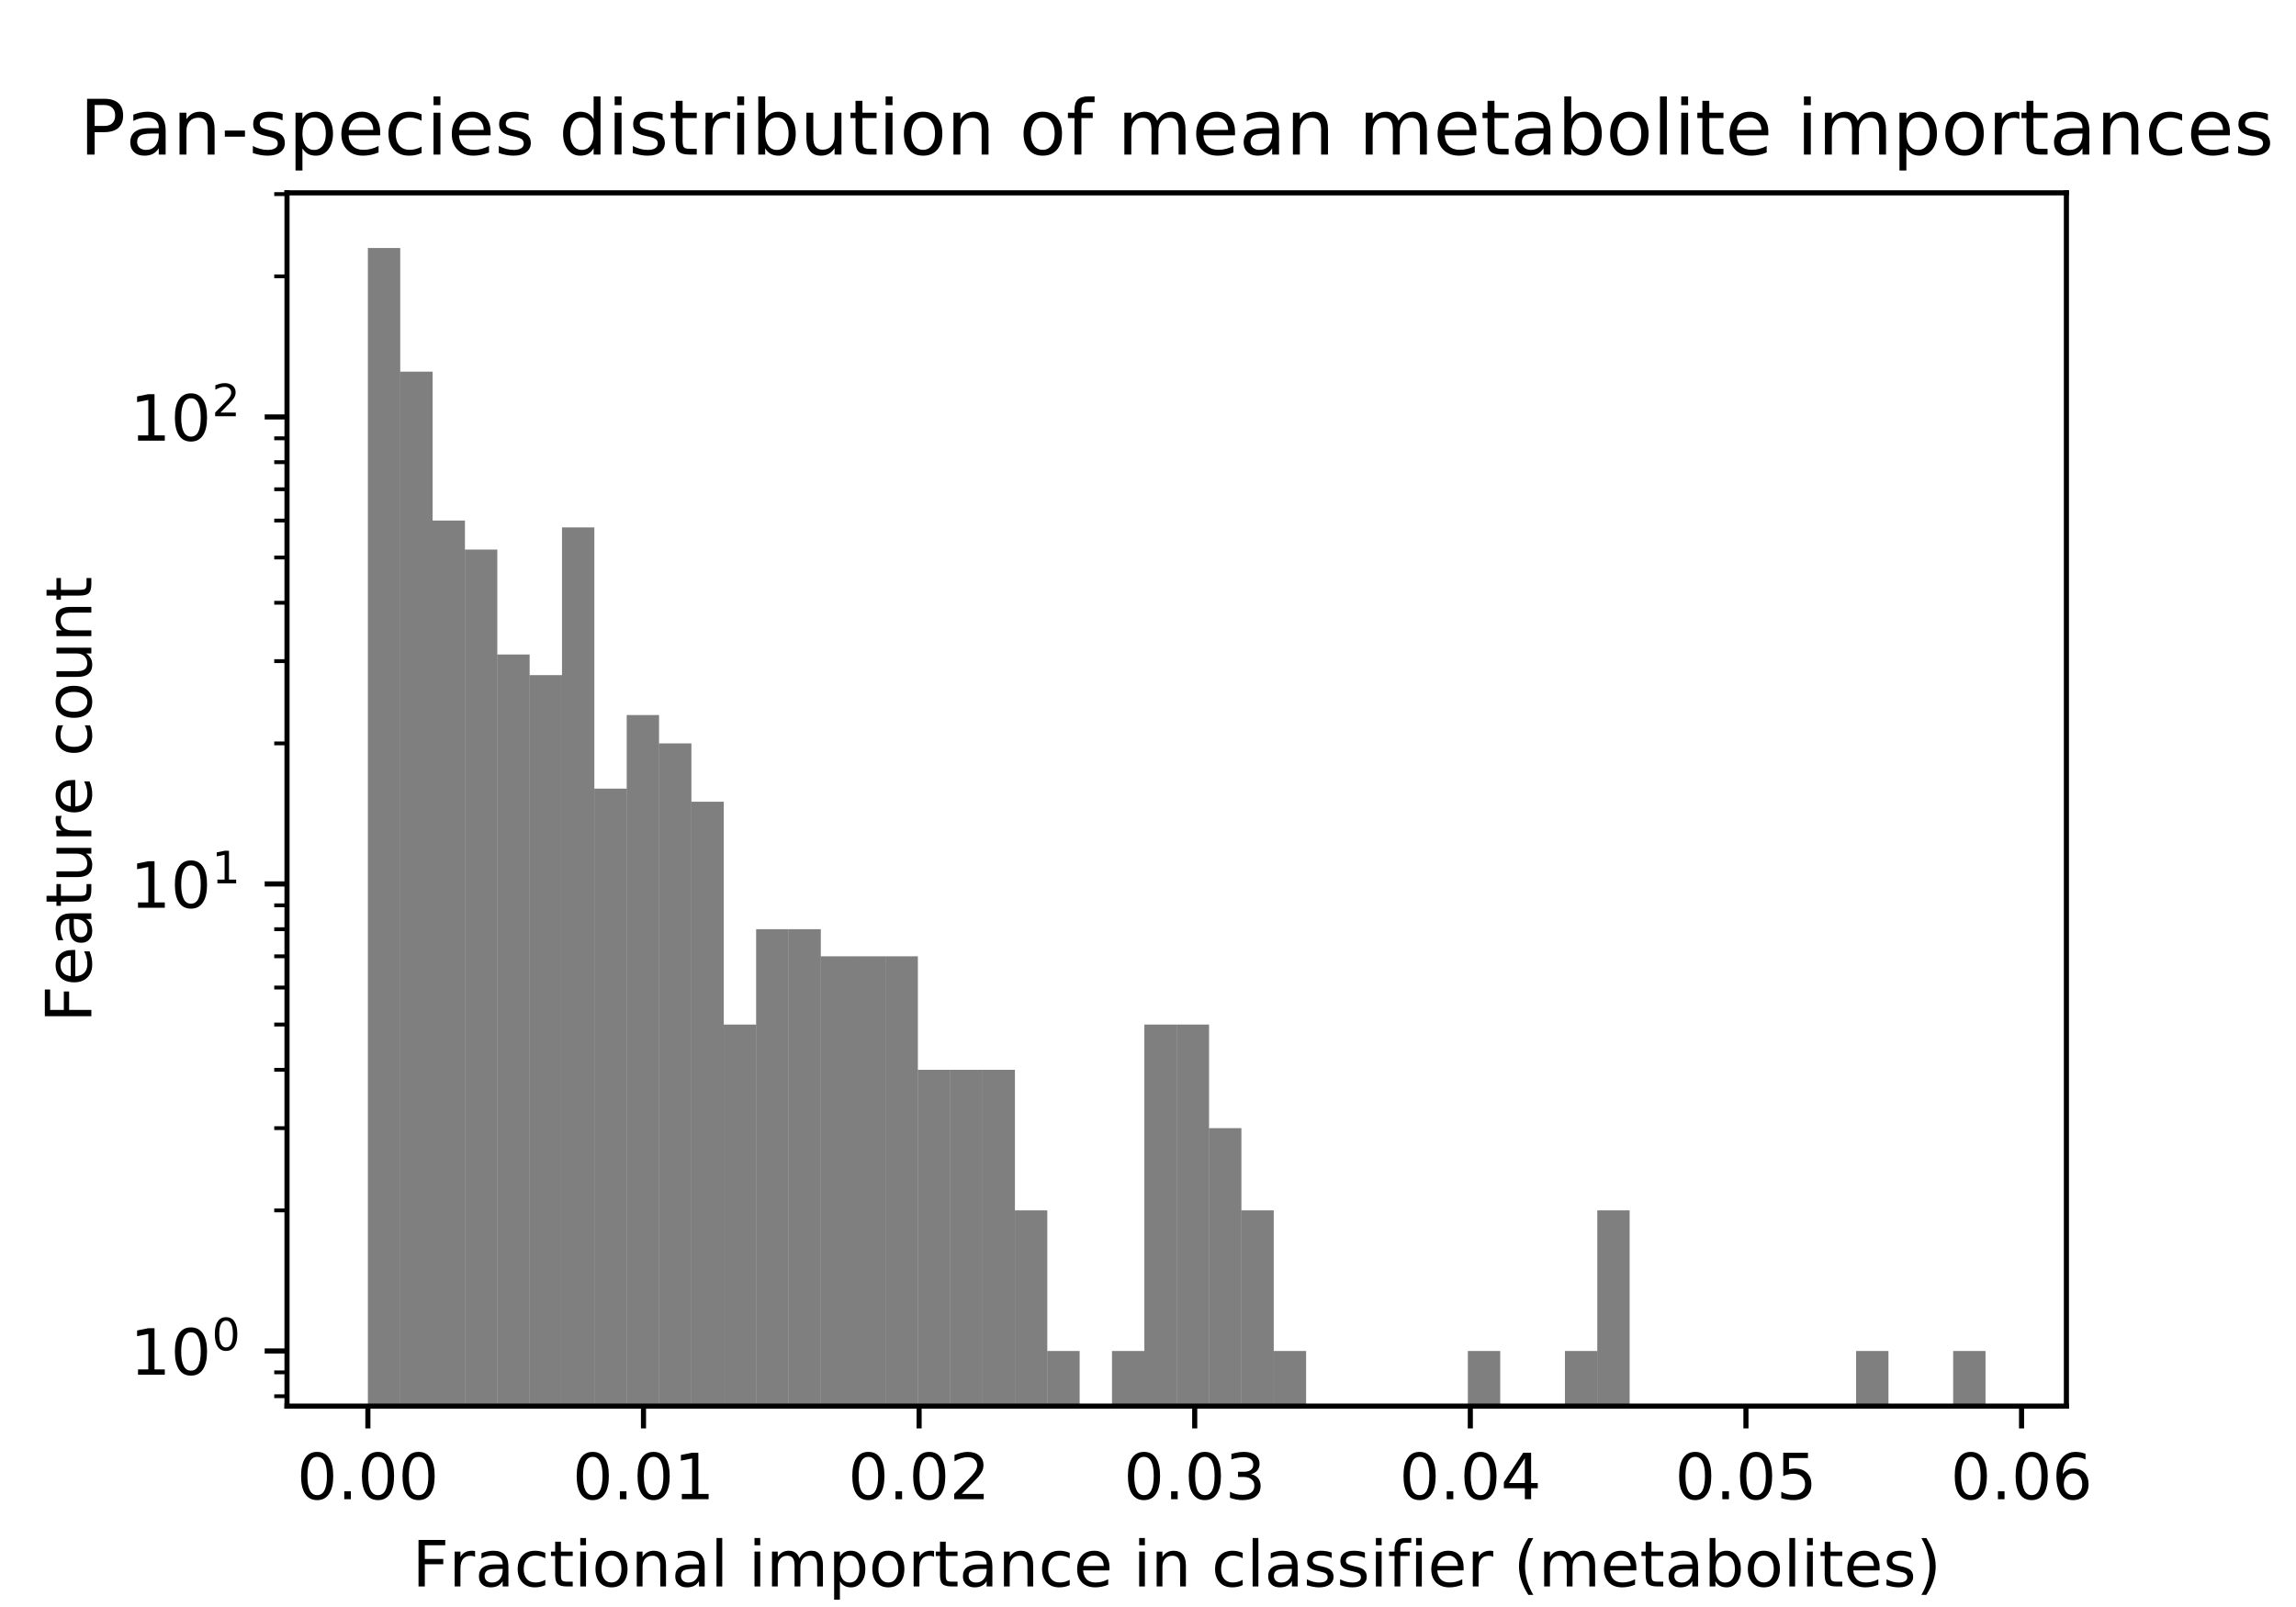 <?xml version="1.0" encoding="utf-8" standalone="no"?>
<!DOCTYPE svg PUBLIC "-//W3C//DTD SVG 1.1//EN"
  "http://www.w3.org/Graphics/SVG/1.1/DTD/svg11.dtd">
<!-- Created with matplotlib (http://matplotlib.org/) -->
<svg height="252pt" version="1.1" viewBox="0 0 360 252" width="360pt" xmlns="http://www.w3.org/2000/svg" xmlns:xlink="http://www.w3.org/1999/xlink">
 <defs>
  <style type="text/css">
*{stroke-linecap:butt;stroke-linejoin:round;}
  </style>
 </defs>
 <g id="figure_1">
  <g id="patch_1">
   <path d="M 0 252 
L 360 252 
L 360 0 
L 0 0 
z
" style="fill:#ffffff;"/>
  </g>
  <g id="axes_1">
   <g id="patch_2">
    <path d="M 45 220.5 
L 324 220.5 
L 324 30.24 
L 45 30.24 
z
" style="fill:#ffffff;"/>
   </g>
   <g id="patch_3">
    <path clip-path="url(#p0686694d16)" d="M 57.682 73447.91 
L 62.755 73447.91 
L 62.755 38.888 
L 57.682 38.888 
z
" style="opacity:0.5;"/>
   </g>
   <g id="patch_4">
    <path clip-path="url(#p0686694d16)" d="M 62.755 73447.91 
L 67.827 73447.91 
L 67.827 58.282 
L 62.755 58.282 
z
" style="opacity:0.5;"/>
   </g>
   <g id="patch_5">
    <path clip-path="url(#p0686694d16)" d="M 67.827 73447.91 
L 72.9 73447.91 
L 72.9 81.627 
L 67.827 81.627 
z
" style="opacity:0.5;"/>
   </g>
   <g id="patch_6">
    <path clip-path="url(#p0686694d16)" d="M 72.9 73447.91 
L 77.973 73447.91 
L 77.973 86.178 
L 72.9 86.178 
z
" style="opacity:0.5;"/>
   </g>
   <g id="patch_7">
    <path clip-path="url(#p0686694d16)" d="M 77.973 73447.91 
L 83.045 73447.91 
L 83.045 102.63 
L 77.973 102.63 
z
" style="opacity:0.5;"/>
   </g>
   <g id="patch_8">
    <path clip-path="url(#p0686694d16)" d="M 83.045 73447.91 
L 88.118 73447.91 
L 88.118 105.868 
L 83.045 105.868 
z
" style="opacity:0.5;"/>
   </g>
   <g id="patch_9">
    <path clip-path="url(#p0686694d16)" d="M 88.118 73447.91 
L 93.191 73447.91 
L 93.191 82.705 
L 88.118 82.705 
z
" style="opacity:0.5;"/>
   </g>
   <g id="patch_10">
    <path clip-path="url(#p0686694d16)" d="M 93.191 73447.91 
L 98.264 73447.91 
L 98.264 123.667 
L 93.191 123.667 
z
" style="opacity:0.5;"/>
   </g>
   <g id="patch_11">
    <path clip-path="url(#p0686694d16)" d="M 98.264 73447.91 
L 103.336 73447.91 
L 103.336 112.124 
L 98.264 112.124 
z
" style="opacity:0.5;"/>
   </g>
   <g id="patch_12">
    <path clip-path="url(#p0686694d16)" d="M 103.336 73447.91 
L 108.409 73447.91 
L 108.409 116.57 
L 103.336 116.57 
z
" style="opacity:0.5;"/>
   </g>
   <g id="patch_13">
    <path clip-path="url(#p0686694d16)" d="M 108.409 73447.91 
L 113.482 73447.91 
L 113.482 125.72 
L 108.409 125.72 
z
" style="opacity:0.5;"/>
   </g>
   <g id="patch_14">
    <path clip-path="url(#p0686694d16)" d="M 113.482 73447.91 
L 118.555 73447.91 
L 118.555 160.662 
L 113.482 160.662 
z
" style="opacity:0.5;"/>
   </g>
   <g id="patch_15">
    <path clip-path="url(#p0686694d16)" d="M 118.555 73447.91 
L 123.627 73447.91 
L 123.627 145.713 
L 118.555 145.713 
z
" style="opacity:0.5;"/>
   </g>
   <g id="patch_16">
    <path clip-path="url(#p0686694d16)" d="M 123.627 73447.91 
L 128.7 73447.91 
L 128.7 145.713 
L 123.627 145.713 
z
" style="opacity:0.5;"/>
   </g>
   <g id="patch_17">
    <path clip-path="url(#p0686694d16)" d="M 128.7 73447.91 
L 133.773 73447.91 
L 133.773 149.96 
L 128.7 149.96 
z
" style="opacity:0.5;"/>
   </g>
   <g id="patch_18">
    <path clip-path="url(#p0686694d16)" d="M 133.773 73447.91 
L 138.845 73447.91 
L 138.845 149.96 
L 133.773 149.96 
z
" style="opacity:0.5;"/>
   </g>
   <g id="patch_19">
    <path clip-path="url(#p0686694d16)" d="M 138.845 73447.91 
L 143.918 73447.91 
L 143.918 149.96 
L 138.845 149.96 
z
" style="opacity:0.5;"/>
   </g>
   <g id="patch_20">
    <path clip-path="url(#p0686694d16)" d="M 143.918 73447.91 
L 148.991 73447.91 
L 148.991 167.759 
L 143.918 167.759 
z
" style="opacity:0.5;"/>
   </g>
   <g id="patch_21">
    <path clip-path="url(#p0686694d16)" d="M 148.991 73447.91 
L 154.064 73447.91 
L 154.064 167.759 
L 148.991 167.759 
z
" style="opacity:0.5;"/>
   </g>
   <g id="patch_22">
    <path clip-path="url(#p0686694d16)" d="M 154.064 73447.91 
L 159.136 73447.91 
L 159.136 167.759 
L 154.064 167.759 
z
" style="opacity:0.5;"/>
   </g>
   <g id="patch_23">
    <path clip-path="url(#p0686694d16)" d="M 159.136 73447.91 
L 164.209 73447.91 
L 164.209 189.806 
L 159.136 189.806 
z
" style="opacity:0.5;"/>
   </g>
   <g id="patch_24">
    <path clip-path="url(#p0686694d16)" d="M 164.209 73447.91 
L 169.282 73447.91 
L 169.282 211.852 
L 164.209 211.852 
z
" style="opacity:0.5;"/>
   </g>
   <g id="patch_25">
    <path clip-path="url(#p0686694d16)" d="M 169.282 73447.91 
L 174.355 73447.91 
L 174.355 73447.91 
L 169.282 73447.91 
z
" style="opacity:0.5;"/>
   </g>
   <g id="patch_26">
    <path clip-path="url(#p0686694d16)" d="M 174.355 73447.91 
L 179.427 73447.91 
L 179.427 211.852 
L 174.355 211.852 
z
" style="opacity:0.5;"/>
   </g>
   <g id="patch_27">
    <path clip-path="url(#p0686694d16)" d="M 179.427 73447.91 
L 184.5 73447.91 
L 184.5 160.662 
L 179.427 160.662 
z
" style="opacity:0.5;"/>
   </g>
   <g id="patch_28">
    <path clip-path="url(#p0686694d16)" d="M 184.5 73447.91 
L 189.573 73447.91 
L 189.573 160.662 
L 184.5 160.662 
z
" style="opacity:0.5;"/>
   </g>
   <g id="patch_29">
    <path clip-path="url(#p0686694d16)" d="M 189.573 73447.91 
L 194.645 73447.91 
L 194.645 176.909 
L 189.573 176.909 
z
" style="opacity:0.5;"/>
   </g>
   <g id="patch_30">
    <path clip-path="url(#p0686694d16)" d="M 194.645 73447.91 
L 199.718 73447.91 
L 199.718 189.806 
L 194.645 189.806 
z
" style="opacity:0.5;"/>
   </g>
   <g id="patch_31">
    <path clip-path="url(#p0686694d16)" d="M 199.718 73447.91 
L 204.791 73447.91 
L 204.791 211.852 
L 199.718 211.852 
z
" style="opacity:0.5;"/>
   </g>
   <g id="patch_32">
    <path clip-path="url(#p0686694d16)" d="M 204.791 73447.91 
L 209.864 73447.91 
L 209.864 73447.91 
L 204.791 73447.91 
z
" style="opacity:0.5;"/>
   </g>
   <g id="patch_33">
    <path clip-path="url(#p0686694d16)" d="M 209.864 73447.91 
L 214.936 73447.91 
L 214.936 73447.91 
L 209.864 73447.91 
z
" style="opacity:0.5;"/>
   </g>
   <g id="patch_34">
    <path clip-path="url(#p0686694d16)" d="M 214.936 73447.91 
L 220.009 73447.91 
L 220.009 73447.91 
L 214.936 73447.91 
z
" style="opacity:0.5;"/>
   </g>
   <g id="patch_35">
    <path clip-path="url(#p0686694d16)" d="M 220.009 73447.91 
L 225.082 73447.91 
L 225.082 73447.91 
L 220.009 73447.91 
z
" style="opacity:0.5;"/>
   </g>
   <g id="patch_36">
    <path clip-path="url(#p0686694d16)" d="M 225.082 73447.91 
L 230.155 73447.91 
L 230.155 73447.91 
L 225.082 73447.91 
z
" style="opacity:0.5;"/>
   </g>
   <g id="patch_37">
    <path clip-path="url(#p0686694d16)" d="M 230.155 73447.91 
L 235.227 73447.91 
L 235.227 211.852 
L 230.155 211.852 
z
" style="opacity:0.5;"/>
   </g>
   <g id="patch_38">
    <path clip-path="url(#p0686694d16)" d="M 235.227 73447.91 
L 240.3 73447.91 
L 240.3 73447.91 
L 235.227 73447.91 
z
" style="opacity:0.5;"/>
   </g>
   <g id="patch_39">
    <path clip-path="url(#p0686694d16)" d="M 240.3 73447.91 
L 245.373 73447.91 
L 245.373 73447.91 
L 240.3 73447.91 
z
" style="opacity:0.5;"/>
   </g>
   <g id="patch_40">
    <path clip-path="url(#p0686694d16)" d="M 245.373 73447.91 
L 250.445 73447.91 
L 250.445 211.852 
L 245.373 211.852 
z
" style="opacity:0.5;"/>
   </g>
   <g id="patch_41">
    <path clip-path="url(#p0686694d16)" d="M 250.445 73447.91 
L 255.518 73447.91 
L 255.518 189.806 
L 250.445 189.806 
z
" style="opacity:0.5;"/>
   </g>
   <g id="patch_42">
    <path clip-path="url(#p0686694d16)" d="M 255.518 73447.91 
L 260.591 73447.91 
L 260.591 73447.91 
L 255.518 73447.91 
z
" style="opacity:0.5;"/>
   </g>
   <g id="patch_43">
    <path clip-path="url(#p0686694d16)" d="M 260.591 73447.91 
L 265.664 73447.91 
L 265.664 73447.91 
L 260.591 73447.91 
z
" style="opacity:0.5;"/>
   </g>
   <g id="patch_44">
    <path clip-path="url(#p0686694d16)" d="M 265.664 73447.91 
L 270.736 73447.91 
L 270.736 73447.91 
L 265.664 73447.91 
z
" style="opacity:0.5;"/>
   </g>
   <g id="patch_45">
    <path clip-path="url(#p0686694d16)" d="M 270.736 73447.91 
L 275.809 73447.91 
L 275.809 73447.91 
L 270.736 73447.91 
z
" style="opacity:0.5;"/>
   </g>
   <g id="patch_46">
    <path clip-path="url(#p0686694d16)" d="M 275.809 73447.91 
L 280.882 73447.91 
L 280.882 73447.91 
L 275.809 73447.91 
z
" style="opacity:0.5;"/>
   </g>
   <g id="patch_47">
    <path clip-path="url(#p0686694d16)" d="M 280.882 73447.91 
L 285.955 73447.91 
L 285.955 73447.91 
L 280.882 73447.91 
z
" style="opacity:0.5;"/>
   </g>
   <g id="patch_48">
    <path clip-path="url(#p0686694d16)" d="M 285.955 73447.91 
L 291.027 73447.91 
L 291.027 73447.91 
L 285.955 73447.91 
z
" style="opacity:0.5;"/>
   </g>
   <g id="patch_49">
    <path clip-path="url(#p0686694d16)" d="M 291.027 73447.91 
L 296.1 73447.91 
L 296.1 211.852 
L 291.027 211.852 
z
" style="opacity:0.5;"/>
   </g>
   <g id="patch_50">
    <path clip-path="url(#p0686694d16)" d="M 296.1 73447.91 
L 301.173 73447.91 
L 301.173 73447.91 
L 296.1 73447.91 
z
" style="opacity:0.5;"/>
   </g>
   <g id="patch_51">
    <path clip-path="url(#p0686694d16)" d="M 301.173 73447.91 
L 306.245 73447.91 
L 306.245 73447.91 
L 301.173 73447.91 
z
" style="opacity:0.5;"/>
   </g>
   <g id="patch_52">
    <path clip-path="url(#p0686694d16)" d="M 306.245 73447.91 
L 311.318 73447.91 
L 311.318 211.852 
L 306.245 211.852 
z
" style="opacity:0.5;"/>
   </g>
   <g id="matplotlib.axis_1">
    <g id="xtick_1">
     <g id="line2d_1">
      <defs>
       <path d="M 0 0 
L 0 3.5 
" id="m7484fa3091" style="stroke:#000000;stroke-width:0.8;"/>
      </defs>
      <g>
       <use style="stroke:#000000;stroke-width:0.8;" x="57.682" xlink:href="#m7484fa3091" y="220.5"/>
      </g>
     </g>
     <g id="text_1">
      <!-- 0.00 -->
      <defs>
       <path d="M 31.781 66.406 
Q 24.172 66.406 20.328 58.906 
Q 16.5 51.422 16.5 36.375 
Q 16.5 21.391 20.328 13.891 
Q 24.172 6.391 31.781 6.391 
Q 39.453 6.391 43.281 13.891 
Q 47.125 21.391 47.125 36.375 
Q 47.125 51.422 43.281 58.906 
Q 39.453 66.406 31.781 66.406 
z
M 31.781 74.219 
Q 44.047 74.219 50.516 64.516 
Q 56.984 54.828 56.984 36.375 
Q 56.984 17.969 50.516 8.266 
Q 44.047 -1.422 31.781 -1.422 
Q 19.531 -1.422 13.062 8.266 
Q 6.594 17.969 6.594 36.375 
Q 6.594 54.828 13.062 64.516 
Q 19.531 74.219 31.781 74.219 
z
" id="DejaVuSans-30"/>
       <path d="M 10.688 12.406 
L 21 12.406 
L 21 0 
L 10.688 0 
z
" id="DejaVuSans-2e"/>
      </defs>
      <g transform="translate(46.549 235.098)scale(0.1 -0.1)">
       <use xlink:href="#DejaVuSans-30"/>
       <use x="63.623" xlink:href="#DejaVuSans-2e"/>
       <use x="95.41" xlink:href="#DejaVuSans-30"/>
       <use x="159.033" xlink:href="#DejaVuSans-30"/>
      </g>
     </g>
    </g>
    <g id="xtick_2">
     <g id="line2d_2">
      <g>
       <use style="stroke:#000000;stroke-width:0.8;" x="100.896" xlink:href="#m7484fa3091" y="220.5"/>
      </g>
     </g>
     <g id="text_2">
      <!-- 0.01 -->
      <defs>
       <path d="M 12.406 8.297 
L 28.516 8.297 
L 28.516 63.922 
L 10.984 60.406 
L 10.984 69.391 
L 28.422 72.906 
L 38.281 72.906 
L 38.281 8.297 
L 54.391 8.297 
L 54.391 0 
L 12.406 0 
z
" id="DejaVuSans-31"/>
      </defs>
      <g transform="translate(89.763 235.098)scale(0.1 -0.1)">
       <use xlink:href="#DejaVuSans-30"/>
       <use x="63.623" xlink:href="#DejaVuSans-2e"/>
       <use x="95.41" xlink:href="#DejaVuSans-30"/>
       <use x="159.033" xlink:href="#DejaVuSans-31"/>
      </g>
     </g>
    </g>
    <g id="xtick_3">
     <g id="line2d_3">
      <g>
       <use style="stroke:#000000;stroke-width:0.8;" x="144.111" xlink:href="#m7484fa3091" y="220.5"/>
      </g>
     </g>
     <g id="text_3">
      <!-- 0.02 -->
      <defs>
       <path d="M 19.188 8.297 
L 53.609 8.297 
L 53.609 0 
L 7.328 0 
L 7.328 8.297 
Q 12.938 14.109 22.625 23.891 
Q 32.328 33.688 34.812 36.531 
Q 39.547 41.844 41.422 45.531 
Q 43.312 49.219 43.312 52.781 
Q 43.312 58.594 39.234 62.25 
Q 35.156 65.922 28.609 65.922 
Q 23.969 65.922 18.812 64.312 
Q 13.672 62.703 7.812 59.422 
L 7.812 69.391 
Q 13.766 71.781 18.938 73 
Q 24.125 74.219 28.422 74.219 
Q 39.75 74.219 46.484 68.547 
Q 53.219 62.891 53.219 53.422 
Q 53.219 48.922 51.531 44.891 
Q 49.859 40.875 45.406 35.406 
Q 44.188 33.984 37.641 27.219 
Q 31.109 20.453 19.188 8.297 
z
" id="DejaVuSans-32"/>
      </defs>
      <g transform="translate(132.978 235.098)scale(0.1 -0.1)">
       <use xlink:href="#DejaVuSans-30"/>
       <use x="63.623" xlink:href="#DejaVuSans-2e"/>
       <use x="95.41" xlink:href="#DejaVuSans-30"/>
       <use x="159.033" xlink:href="#DejaVuSans-32"/>
      </g>
     </g>
    </g>
    <g id="xtick_4">
     <g id="line2d_4">
      <g>
       <use style="stroke:#000000;stroke-width:0.8;" x="187.325" xlink:href="#m7484fa3091" y="220.5"/>
      </g>
     </g>
     <g id="text_4">
      <!-- 0.03 -->
      <defs>
       <path d="M 40.578 39.312 
Q 47.656 37.797 51.625 33 
Q 55.609 28.219 55.609 21.188 
Q 55.609 10.406 48.188 4.484 
Q 40.766 -1.422 27.094 -1.422 
Q 22.516 -1.422 17.656 -0.516 
Q 12.797 0.391 7.625 2.203 
L 7.625 11.719 
Q 11.719 9.328 16.594 8.109 
Q 21.484 6.891 26.812 6.891 
Q 36.078 6.891 40.938 10.547 
Q 45.797 14.203 45.797 21.188 
Q 45.797 27.641 41.281 31.266 
Q 36.766 34.906 28.719 34.906 
L 20.219 34.906 
L 20.219 43.016 
L 29.109 43.016 
Q 36.375 43.016 40.234 45.922 
Q 44.094 48.828 44.094 54.297 
Q 44.094 59.906 40.109 62.906 
Q 36.141 65.922 28.719 65.922 
Q 24.656 65.922 20.016 65.031 
Q 15.375 64.156 9.812 62.312 
L 9.812 71.094 
Q 15.438 72.656 20.344 73.438 
Q 25.25 74.219 29.594 74.219 
Q 40.828 74.219 47.359 69.109 
Q 53.906 64.016 53.906 55.328 
Q 53.906 49.266 50.438 45.094 
Q 46.969 40.922 40.578 39.312 
z
" id="DejaVuSans-33"/>
      </defs>
      <g transform="translate(176.192 235.098)scale(0.1 -0.1)">
       <use xlink:href="#DejaVuSans-30"/>
       <use x="63.623" xlink:href="#DejaVuSans-2e"/>
       <use x="95.41" xlink:href="#DejaVuSans-30"/>
       <use x="159.033" xlink:href="#DejaVuSans-33"/>
      </g>
     </g>
    </g>
    <g id="xtick_5">
     <g id="line2d_5">
      <g>
       <use style="stroke:#000000;stroke-width:0.8;" x="230.539" xlink:href="#m7484fa3091" y="220.5"/>
      </g>
     </g>
     <g id="text_5">
      <!-- 0.04 -->
      <defs>
       <path d="M 37.797 64.312 
L 12.891 25.391 
L 37.797 25.391 
z
M 35.203 72.906 
L 47.609 72.906 
L 47.609 25.391 
L 58.016 25.391 
L 58.016 17.188 
L 47.609 17.188 
L 47.609 0 
L 37.797 0 
L 37.797 17.188 
L 4.891 17.188 
L 4.891 26.703 
z
" id="DejaVuSans-34"/>
      </defs>
      <g transform="translate(219.406 235.098)scale(0.1 -0.1)">
       <use xlink:href="#DejaVuSans-30"/>
       <use x="63.623" xlink:href="#DejaVuSans-2e"/>
       <use x="95.41" xlink:href="#DejaVuSans-30"/>
       <use x="159.033" xlink:href="#DejaVuSans-34"/>
      </g>
     </g>
    </g>
    <g id="xtick_6">
     <g id="line2d_6">
      <g>
       <use style="stroke:#000000;stroke-width:0.8;" x="273.754" xlink:href="#m7484fa3091" y="220.5"/>
      </g>
     </g>
     <g id="text_6">
      <!-- 0.05 -->
      <defs>
       <path d="M 10.797 72.906 
L 49.516 72.906 
L 49.516 64.594 
L 19.828 64.594 
L 19.828 46.734 
Q 21.969 47.469 24.109 47.828 
Q 26.266 48.188 28.422 48.188 
Q 40.625 48.188 47.75 41.5 
Q 54.891 34.812 54.891 23.391 
Q 54.891 11.625 47.562 5.094 
Q 40.234 -1.422 26.906 -1.422 
Q 22.312 -1.422 17.547 -0.641 
Q 12.797 0.141 7.719 1.703 
L 7.719 11.625 
Q 12.109 9.234 16.797 8.062 
Q 21.484 6.891 26.703 6.891 
Q 35.156 6.891 40.078 11.328 
Q 45.016 15.766 45.016 23.391 
Q 45.016 31 40.078 35.438 
Q 35.156 39.891 26.703 39.891 
Q 22.75 39.891 18.812 39.016 
Q 14.891 38.141 10.797 36.281 
z
" id="DejaVuSans-35"/>
      </defs>
      <g transform="translate(262.621 235.098)scale(0.1 -0.1)">
       <use xlink:href="#DejaVuSans-30"/>
       <use x="63.623" xlink:href="#DejaVuSans-2e"/>
       <use x="95.41" xlink:href="#DejaVuSans-30"/>
       <use x="159.033" xlink:href="#DejaVuSans-35"/>
      </g>
     </g>
    </g>
    <g id="xtick_7">
     <g id="line2d_7">
      <g>
       <use style="stroke:#000000;stroke-width:0.8;" x="316.968" xlink:href="#m7484fa3091" y="220.5"/>
      </g>
     </g>
     <g id="text_7">
      <!-- 0.06 -->
      <defs>
       <path d="M 33.016 40.375 
Q 26.375 40.375 22.484 35.828 
Q 18.609 31.297 18.609 23.391 
Q 18.609 15.531 22.484 10.953 
Q 26.375 6.391 33.016 6.391 
Q 39.656 6.391 43.531 10.953 
Q 47.406 15.531 47.406 23.391 
Q 47.406 31.297 43.531 35.828 
Q 39.656 40.375 33.016 40.375 
z
M 52.594 71.297 
L 52.594 62.312 
Q 48.875 64.062 45.094 64.984 
Q 41.312 65.922 37.594 65.922 
Q 27.828 65.922 22.672 59.328 
Q 17.531 52.734 16.797 39.406 
Q 19.672 43.656 24.016 45.922 
Q 28.375 48.188 33.594 48.188 
Q 44.578 48.188 50.953 41.516 
Q 57.328 34.859 57.328 23.391 
Q 57.328 12.156 50.688 5.359 
Q 44.047 -1.422 33.016 -1.422 
Q 20.359 -1.422 13.672 8.266 
Q 6.984 17.969 6.984 36.375 
Q 6.984 53.656 15.188 63.938 
Q 23.391 74.219 37.203 74.219 
Q 40.922 74.219 44.703 73.484 
Q 48.484 72.75 52.594 71.297 
z
" id="DejaVuSans-36"/>
      </defs>
      <g transform="translate(305.835 235.098)scale(0.1 -0.1)">
       <use xlink:href="#DejaVuSans-30"/>
       <use x="63.623" xlink:href="#DejaVuSans-2e"/>
       <use x="95.41" xlink:href="#DejaVuSans-30"/>
       <use x="159.033" xlink:href="#DejaVuSans-36"/>
      </g>
     </g>
    </g>
    <g id="text_8">
     <!-- Fractional importance in classifier (metabolites) -->
     <defs>
      <path d="M 9.812 72.906 
L 51.703 72.906 
L 51.703 64.594 
L 19.672 64.594 
L 19.672 43.109 
L 48.578 43.109 
L 48.578 34.812 
L 19.672 34.812 
L 19.672 0 
L 9.812 0 
z
" id="DejaVuSans-46"/>
      <path d="M 41.109 46.297 
Q 39.594 47.172 37.812 47.578 
Q 36.031 48 33.891 48 
Q 26.266 48 22.188 43.047 
Q 18.109 38.094 18.109 28.812 
L 18.109 0 
L 9.078 0 
L 9.078 54.688 
L 18.109 54.688 
L 18.109 46.188 
Q 20.953 51.172 25.484 53.578 
Q 30.031 56 36.531 56 
Q 37.453 56 38.578 55.875 
Q 39.703 55.766 41.062 55.516 
z
" id="DejaVuSans-72"/>
      <path d="M 34.281 27.484 
Q 23.391 27.484 19.188 25 
Q 14.984 22.516 14.984 16.5 
Q 14.984 11.719 18.141 8.906 
Q 21.297 6.109 26.703 6.109 
Q 34.188 6.109 38.703 11.406 
Q 43.219 16.703 43.219 25.484 
L 43.219 27.484 
z
M 52.203 31.203 
L 52.203 0 
L 43.219 0 
L 43.219 8.297 
Q 40.141 3.328 35.547 0.953 
Q 30.953 -1.422 24.312 -1.422 
Q 15.922 -1.422 10.953 3.297 
Q 6 8.016 6 15.922 
Q 6 25.141 12.172 29.828 
Q 18.359 34.516 30.609 34.516 
L 43.219 34.516 
L 43.219 35.406 
Q 43.219 41.609 39.141 45 
Q 35.062 48.391 27.688 48.391 
Q 23 48.391 18.547 47.266 
Q 14.109 46.141 10.016 43.891 
L 10.016 52.203 
Q 14.938 54.109 19.578 55.047 
Q 24.219 56 28.609 56 
Q 40.484 56 46.344 49.844 
Q 52.203 43.703 52.203 31.203 
z
" id="DejaVuSans-61"/>
      <path d="M 48.781 52.594 
L 48.781 44.188 
Q 44.969 46.297 41.141 47.344 
Q 37.312 48.391 33.406 48.391 
Q 24.656 48.391 19.812 42.844 
Q 14.984 37.312 14.984 27.297 
Q 14.984 17.281 19.812 11.734 
Q 24.656 6.203 33.406 6.203 
Q 37.312 6.203 41.141 7.25 
Q 44.969 8.297 48.781 10.406 
L 48.781 2.094 
Q 45.016 0.344 40.984 -0.531 
Q 36.969 -1.422 32.422 -1.422 
Q 20.062 -1.422 12.781 6.344 
Q 5.516 14.109 5.516 27.297 
Q 5.516 40.672 12.859 48.328 
Q 20.219 56 33.016 56 
Q 37.156 56 41.109 55.141 
Q 45.062 54.297 48.781 52.594 
z
" id="DejaVuSans-63"/>
      <path d="M 18.312 70.219 
L 18.312 54.688 
L 36.812 54.688 
L 36.812 47.703 
L 18.312 47.703 
L 18.312 18.016 
Q 18.312 11.328 20.141 9.422 
Q 21.969 7.516 27.594 7.516 
L 36.812 7.516 
L 36.812 0 
L 27.594 0 
Q 17.188 0 13.234 3.875 
Q 9.281 7.766 9.281 18.016 
L 9.281 47.703 
L 2.688 47.703 
L 2.688 54.688 
L 9.281 54.688 
L 9.281 70.219 
z
" id="DejaVuSans-74"/>
      <path d="M 9.422 54.688 
L 18.406 54.688 
L 18.406 0 
L 9.422 0 
z
M 9.422 75.984 
L 18.406 75.984 
L 18.406 64.594 
L 9.422 64.594 
z
" id="DejaVuSans-69"/>
      <path d="M 30.609 48.391 
Q 23.391 48.391 19.188 42.75 
Q 14.984 37.109 14.984 27.297 
Q 14.984 17.484 19.156 11.844 
Q 23.344 6.203 30.609 6.203 
Q 37.797 6.203 41.984 11.859 
Q 46.188 17.531 46.188 27.297 
Q 46.188 37.016 41.984 42.703 
Q 37.797 48.391 30.609 48.391 
z
M 30.609 56 
Q 42.328 56 49.016 48.375 
Q 55.719 40.766 55.719 27.297 
Q 55.719 13.875 49.016 6.219 
Q 42.328 -1.422 30.609 -1.422 
Q 18.844 -1.422 12.172 6.219 
Q 5.516 13.875 5.516 27.297 
Q 5.516 40.766 12.172 48.375 
Q 18.844 56 30.609 56 
z
" id="DejaVuSans-6f"/>
      <path d="M 54.891 33.016 
L 54.891 0 
L 45.906 0 
L 45.906 32.719 
Q 45.906 40.484 42.875 44.328 
Q 39.844 48.188 33.797 48.188 
Q 26.516 48.188 22.312 43.547 
Q 18.109 38.922 18.109 30.906 
L 18.109 0 
L 9.078 0 
L 9.078 54.688 
L 18.109 54.688 
L 18.109 46.188 
Q 21.344 51.125 25.703 53.562 
Q 30.078 56 35.797 56 
Q 45.219 56 50.047 50.172 
Q 54.891 44.344 54.891 33.016 
z
" id="DejaVuSans-6e"/>
      <path d="M 9.422 75.984 
L 18.406 75.984 
L 18.406 0 
L 9.422 0 
z
" id="DejaVuSans-6c"/>
      <path id="DejaVuSans-20"/>
      <path d="M 52 44.188 
Q 55.375 50.25 60.062 53.125 
Q 64.75 56 71.094 56 
Q 79.641 56 84.281 50.016 
Q 88.922 44.047 88.922 33.016 
L 88.922 0 
L 79.891 0 
L 79.891 32.719 
Q 79.891 40.578 77.094 44.375 
Q 74.312 48.188 68.609 48.188 
Q 61.625 48.188 57.562 43.547 
Q 53.516 38.922 53.516 30.906 
L 53.516 0 
L 44.484 0 
L 44.484 32.719 
Q 44.484 40.625 41.703 44.406 
Q 38.922 48.188 33.109 48.188 
Q 26.219 48.188 22.156 43.531 
Q 18.109 38.875 18.109 30.906 
L 18.109 0 
L 9.078 0 
L 9.078 54.688 
L 18.109 54.688 
L 18.109 46.188 
Q 21.188 51.219 25.484 53.609 
Q 29.781 56 35.688 56 
Q 41.656 56 45.828 52.969 
Q 50 49.953 52 44.188 
z
" id="DejaVuSans-6d"/>
      <path d="M 18.109 8.203 
L 18.109 -20.797 
L 9.078 -20.797 
L 9.078 54.688 
L 18.109 54.688 
L 18.109 46.391 
Q 20.953 51.266 25.266 53.625 
Q 29.594 56 35.594 56 
Q 45.562 56 51.781 48.094 
Q 58.016 40.188 58.016 27.297 
Q 58.016 14.406 51.781 6.484 
Q 45.562 -1.422 35.594 -1.422 
Q 29.594 -1.422 25.266 0.953 
Q 20.953 3.328 18.109 8.203 
z
M 48.688 27.297 
Q 48.688 37.203 44.609 42.844 
Q 40.531 48.484 33.406 48.484 
Q 26.266 48.484 22.188 42.844 
Q 18.109 37.203 18.109 27.297 
Q 18.109 17.391 22.188 11.75 
Q 26.266 6.109 33.406 6.109 
Q 40.531 6.109 44.609 11.75 
Q 48.688 17.391 48.688 27.297 
z
" id="DejaVuSans-70"/>
      <path d="M 56.203 29.594 
L 56.203 25.203 
L 14.891 25.203 
Q 15.484 15.922 20.484 11.062 
Q 25.484 6.203 34.422 6.203 
Q 39.594 6.203 44.453 7.469 
Q 49.312 8.734 54.109 11.281 
L 54.109 2.781 
Q 49.266 0.734 44.188 -0.344 
Q 39.109 -1.422 33.891 -1.422 
Q 20.797 -1.422 13.156 6.188 
Q 5.516 13.812 5.516 26.812 
Q 5.516 40.234 12.766 48.109 
Q 20.016 56 32.328 56 
Q 43.359 56 49.781 48.891 
Q 56.203 41.797 56.203 29.594 
z
M 47.219 32.234 
Q 47.125 39.594 43.094 43.984 
Q 39.062 48.391 32.422 48.391 
Q 24.906 48.391 20.391 44.141 
Q 15.875 39.891 15.188 32.172 
z
" id="DejaVuSans-65"/>
      <path d="M 44.281 53.078 
L 44.281 44.578 
Q 40.484 46.531 36.375 47.5 
Q 32.281 48.484 27.875 48.484 
Q 21.188 48.484 17.844 46.438 
Q 14.5 44.391 14.5 40.281 
Q 14.5 37.156 16.891 35.375 
Q 19.281 33.594 26.516 31.984 
L 29.594 31.297 
Q 39.156 29.25 43.188 25.516 
Q 47.219 21.781 47.219 15.094 
Q 47.219 7.469 41.188 3.016 
Q 35.156 -1.422 24.609 -1.422 
Q 20.219 -1.422 15.453 -0.562 
Q 10.688 0.297 5.422 2 
L 5.422 11.281 
Q 10.406 8.688 15.234 7.391 
Q 20.062 6.109 24.812 6.109 
Q 31.156 6.109 34.562 8.281 
Q 37.984 10.453 37.984 14.406 
Q 37.984 18.062 35.516 20.016 
Q 33.062 21.969 24.703 23.781 
L 21.578 24.516 
Q 13.234 26.266 9.516 29.906 
Q 5.812 33.547 5.812 39.891 
Q 5.812 47.609 11.281 51.797 
Q 16.75 56 26.812 56 
Q 31.781 56 36.172 55.266 
Q 40.578 54.547 44.281 53.078 
z
" id="DejaVuSans-73"/>
      <path d="M 37.109 75.984 
L 37.109 68.5 
L 28.516 68.5 
Q 23.688 68.5 21.797 66.547 
Q 19.922 64.594 19.922 59.516 
L 19.922 54.688 
L 34.719 54.688 
L 34.719 47.703 
L 19.922 47.703 
L 19.922 0 
L 10.891 0 
L 10.891 47.703 
L 2.297 47.703 
L 2.297 54.688 
L 10.891 54.688 
L 10.891 58.5 
Q 10.891 67.625 15.141 71.797 
Q 19.391 75.984 28.609 75.984 
z
" id="DejaVuSans-66"/>
      <path d="M 31 75.875 
Q 24.469 64.656 21.281 53.656 
Q 18.109 42.672 18.109 31.391 
Q 18.109 20.125 21.312 9.062 
Q 24.516 -2 31 -13.188 
L 23.188 -13.188 
Q 15.875 -1.703 12.234 9.375 
Q 8.594 20.453 8.594 31.391 
Q 8.594 42.281 12.203 53.312 
Q 15.828 64.359 23.188 75.875 
z
" id="DejaVuSans-28"/>
      <path d="M 48.688 27.297 
Q 48.688 37.203 44.609 42.844 
Q 40.531 48.484 33.406 48.484 
Q 26.266 48.484 22.188 42.844 
Q 18.109 37.203 18.109 27.297 
Q 18.109 17.391 22.188 11.75 
Q 26.266 6.109 33.406 6.109 
Q 40.531 6.109 44.609 11.75 
Q 48.688 17.391 48.688 27.297 
z
M 18.109 46.391 
Q 20.953 51.266 25.266 53.625 
Q 29.594 56 35.594 56 
Q 45.562 56 51.781 48.094 
Q 58.016 40.188 58.016 27.297 
Q 58.016 14.406 51.781 6.484 
Q 45.562 -1.422 35.594 -1.422 
Q 29.594 -1.422 25.266 0.953 
Q 20.953 3.328 18.109 8.203 
L 18.109 0 
L 9.078 0 
L 9.078 75.984 
L 18.109 75.984 
z
" id="DejaVuSans-62"/>
      <path d="M 8.016 75.875 
L 15.828 75.875 
Q 23.141 64.359 26.781 53.312 
Q 30.422 42.281 30.422 31.391 
Q 30.422 20.453 26.781 9.375 
Q 23.141 -1.703 15.828 -13.188 
L 8.016 -13.188 
Q 14.5 -2 17.703 9.062 
Q 20.906 20.125 20.906 31.391 
Q 20.906 42.672 17.703 53.656 
Q 14.5 64.656 8.016 75.875 
z
" id="DejaVuSans-29"/>
     </defs>
     <g transform="translate(64.641 248.777)scale(0.1 -0.1)">
      <use xlink:href="#DejaVuSans-46"/>
      <use x="57.41" xlink:href="#DejaVuSans-72"/>
      <use x="98.523" xlink:href="#DejaVuSans-61"/>
      <use x="159.803" xlink:href="#DejaVuSans-63"/>
      <use x="214.783" xlink:href="#DejaVuSans-74"/>
      <use x="253.992" xlink:href="#DejaVuSans-69"/>
      <use x="281.775" xlink:href="#DejaVuSans-6f"/>
      <use x="342.957" xlink:href="#DejaVuSans-6e"/>
      <use x="406.336" xlink:href="#DejaVuSans-61"/>
      <use x="467.615" xlink:href="#DejaVuSans-6c"/>
      <use x="495.398" xlink:href="#DejaVuSans-20"/>
      <use x="527.186" xlink:href="#DejaVuSans-69"/>
      <use x="554.969" xlink:href="#DejaVuSans-6d"/>
      <use x="652.381" xlink:href="#DejaVuSans-70"/>
      <use x="715.857" xlink:href="#DejaVuSans-6f"/>
      <use x="777.039" xlink:href="#DejaVuSans-72"/>
      <use x="818.152" xlink:href="#DejaVuSans-74"/>
      <use x="857.361" xlink:href="#DejaVuSans-61"/>
      <use x="918.641" xlink:href="#DejaVuSans-6e"/>
      <use x="982.02" xlink:href="#DejaVuSans-63"/>
      <use x="1037" xlink:href="#DejaVuSans-65"/>
      <use x="1098.523" xlink:href="#DejaVuSans-20"/>
      <use x="1130.311" xlink:href="#DejaVuSans-69"/>
      <use x="1158.094" xlink:href="#DejaVuSans-6e"/>
      <use x="1221.473" xlink:href="#DejaVuSans-20"/>
      <use x="1253.26" xlink:href="#DejaVuSans-63"/>
      <use x="1308.24" xlink:href="#DejaVuSans-6c"/>
      <use x="1336.023" xlink:href="#DejaVuSans-61"/>
      <use x="1397.303" xlink:href="#DejaVuSans-73"/>
      <use x="1449.402" xlink:href="#DejaVuSans-73"/>
      <use x="1501.502" xlink:href="#DejaVuSans-69"/>
      <use x="1529.285" xlink:href="#DejaVuSans-66"/>
      <use x="1564.49" xlink:href="#DejaVuSans-69"/>
      <use x="1592.273" xlink:href="#DejaVuSans-65"/>
      <use x="1653.797" xlink:href="#DejaVuSans-72"/>
      <use x="1694.91" xlink:href="#DejaVuSans-20"/>
      <use x="1726.697" xlink:href="#DejaVuSans-28"/>
      <use x="1765.711" xlink:href="#DejaVuSans-6d"/>
      <use x="1863.123" xlink:href="#DejaVuSans-65"/>
      <use x="1924.646" xlink:href="#DejaVuSans-74"/>
      <use x="1963.855" xlink:href="#DejaVuSans-61"/>
      <use x="2025.135" xlink:href="#DejaVuSans-62"/>
      <use x="2088.611" xlink:href="#DejaVuSans-6f"/>
      <use x="2149.793" xlink:href="#DejaVuSans-6c"/>
      <use x="2177.576" xlink:href="#DejaVuSans-69"/>
      <use x="2205.359" xlink:href="#DejaVuSans-74"/>
      <use x="2244.568" xlink:href="#DejaVuSans-65"/>
      <use x="2306.092" xlink:href="#DejaVuSans-73"/>
      <use x="2358.191" xlink:href="#DejaVuSans-29"/>
     </g>
    </g>
   </g>
   <g id="matplotlib.axis_2">
    <g id="ytick_1">
     <g id="line2d_8">
      <defs>
       <path d="M 0 0 
L -3.5 0 
" id="me17d82bcd1" style="stroke:#000000;stroke-width:0.8;"/>
      </defs>
      <g>
       <use style="stroke:#000000;stroke-width:0.8;" x="45" xlink:href="#me17d82bcd1" y="211.852"/>
      </g>
     </g>
     <g id="text_9">
      <!-- $\mathdefault{10^{0}}$ -->
      <g transform="translate(20.4 215.651)scale(0.1 -0.1)">
       <use transform="translate(0 0.766)" xlink:href="#DejaVuSans-31"/>
       <use transform="translate(63.623 0.766)" xlink:href="#DejaVuSans-30"/>
       <use transform="translate(128.203 39.047)scale(0.7)" xlink:href="#DejaVuSans-30"/>
      </g>
     </g>
    </g>
    <g id="ytick_2">
     <g id="line2d_9">
      <g>
       <use style="stroke:#000000;stroke-width:0.8;" x="45" xlink:href="#me17d82bcd1" y="138.616"/>
      </g>
     </g>
     <g id="text_10">
      <!-- $\mathdefault{10^{1}}$ -->
      <g transform="translate(20.4 142.415)scale(0.1 -0.1)">
       <use transform="translate(0 0.684)" xlink:href="#DejaVuSans-31"/>
       <use transform="translate(63.623 0.684)" xlink:href="#DejaVuSans-30"/>
       <use transform="translate(128.203 38.966)scale(0.7)" xlink:href="#DejaVuSans-31"/>
      </g>
     </g>
    </g>
    <g id="ytick_3">
     <g id="line2d_10">
      <g>
       <use style="stroke:#000000;stroke-width:0.8;" x="45" xlink:href="#me17d82bcd1" y="65.38"/>
      </g>
     </g>
     <g id="text_11">
      <!-- $\mathdefault{10^{2}}$ -->
      <g transform="translate(20.4 69.179)scale(0.1 -0.1)">
       <use transform="translate(0 0.766)" xlink:href="#DejaVuSans-31"/>
       <use transform="translate(63.623 0.766)" xlink:href="#DejaVuSans-30"/>
       <use transform="translate(128.203 39.047)scale(0.7)" xlink:href="#DejaVuSans-32"/>
      </g>
     </g>
    </g>
    <g id="ytick_4">
     <g id="line2d_11">
      <defs>
       <path d="M 0 0 
L -2 0 
" id="m7ed9f57880" style="stroke:#000000;stroke-width:0.6;"/>
      </defs>
      <g>
       <use style="stroke:#000000;stroke-width:0.6;" x="45" xlink:href="#m7ed9f57880" y="218.949"/>
      </g>
     </g>
    </g>
    <g id="ytick_5">
     <g id="line2d_12">
      <g>
       <use style="stroke:#000000;stroke-width:0.6;" x="45" xlink:href="#m7ed9f57880" y="215.203"/>
      </g>
     </g>
    </g>
    <g id="ytick_6">
     <g id="line2d_13">
      <g>
       <use style="stroke:#000000;stroke-width:0.6;" x="45" xlink:href="#m7ed9f57880" y="189.806"/>
      </g>
     </g>
    </g>
    <g id="ytick_7">
     <g id="line2d_14">
      <g>
       <use style="stroke:#000000;stroke-width:0.6;" x="45" xlink:href="#m7ed9f57880" y="176.909"/>
      </g>
     </g>
    </g>
    <g id="ytick_8">
     <g id="line2d_15">
      <g>
       <use style="stroke:#000000;stroke-width:0.6;" x="45" xlink:href="#m7ed9f57880" y="167.759"/>
      </g>
     </g>
    </g>
    <g id="ytick_9">
     <g id="line2d_16">
      <g>
       <use style="stroke:#000000;stroke-width:0.6;" x="45" xlink:href="#m7ed9f57880" y="160.662"/>
      </g>
     </g>
    </g>
    <g id="ytick_10">
     <g id="line2d_17">
      <g>
       <use style="stroke:#000000;stroke-width:0.6;" x="45" xlink:href="#m7ed9f57880" y="154.863"/>
      </g>
     </g>
    </g>
    <g id="ytick_11">
     <g id="line2d_18">
      <g>
       <use style="stroke:#000000;stroke-width:0.6;" x="45" xlink:href="#m7ed9f57880" y="149.96"/>
      </g>
     </g>
    </g>
    <g id="ytick_12">
     <g id="line2d_19">
      <g>
       <use style="stroke:#000000;stroke-width:0.6;" x="45" xlink:href="#m7ed9f57880" y="145.713"/>
      </g>
     </g>
    </g>
    <g id="ytick_13">
     <g id="line2d_20">
      <g>
       <use style="stroke:#000000;stroke-width:0.6;" x="45" xlink:href="#m7ed9f57880" y="141.967"/>
      </g>
     </g>
    </g>
    <g id="ytick_14">
     <g id="line2d_21">
      <g>
       <use style="stroke:#000000;stroke-width:0.6;" x="45" xlink:href="#m7ed9f57880" y="116.57"/>
      </g>
     </g>
    </g>
    <g id="ytick_15">
     <g id="line2d_22">
      <g>
       <use style="stroke:#000000;stroke-width:0.6;" x="45" xlink:href="#m7ed9f57880" y="103.673"/>
      </g>
     </g>
    </g>
    <g id="ytick_16">
     <g id="line2d_23">
      <g>
       <use style="stroke:#000000;stroke-width:0.6;" x="45" xlink:href="#m7ed9f57880" y="94.523"/>
      </g>
     </g>
    </g>
    <g id="ytick_17">
     <g id="line2d_24">
      <g>
       <use style="stroke:#000000;stroke-width:0.6;" x="45" xlink:href="#m7ed9f57880" y="87.426"/>
      </g>
     </g>
    </g>
    <g id="ytick_18">
     <g id="line2d_25">
      <g>
       <use style="stroke:#000000;stroke-width:0.6;" x="45" xlink:href="#m7ed9f57880" y="81.627"/>
      </g>
     </g>
    </g>
    <g id="ytick_19">
     <g id="line2d_26">
      <g>
       <use style="stroke:#000000;stroke-width:0.6;" x="45" xlink:href="#m7ed9f57880" y="76.724"/>
      </g>
     </g>
    </g>
    <g id="ytick_20">
     <g id="line2d_27">
      <g>
       <use style="stroke:#000000;stroke-width:0.6;" x="45" xlink:href="#m7ed9f57880" y="72.477"/>
      </g>
     </g>
    </g>
    <g id="ytick_21">
     <g id="line2d_28">
      <g>
       <use style="stroke:#000000;stroke-width:0.6;" x="45" xlink:href="#m7ed9f57880" y="68.731"/>
      </g>
     </g>
    </g>
    <g id="ytick_22">
     <g id="line2d_29">
      <g>
       <use style="stroke:#000000;stroke-width:0.6;" x="45" xlink:href="#m7ed9f57880" y="43.333"/>
      </g>
     </g>
    </g>
    <g id="ytick_23">
     <g id="line2d_30">
      <g>
       <use style="stroke:#000000;stroke-width:0.6;" x="45" xlink:href="#m7ed9f57880" y="30.437"/>
      </g>
     </g>
    </g>
    <g id="text_12">
     <!-- Feature count -->
     <defs>
      <path d="M 8.5 21.578 
L 8.5 54.688 
L 17.484 54.688 
L 17.484 21.922 
Q 17.484 14.156 20.5 10.266 
Q 23.531 6.391 29.594 6.391 
Q 36.859 6.391 41.078 11.031 
Q 45.312 15.672 45.312 23.688 
L 45.312 54.688 
L 54.297 54.688 
L 54.297 0 
L 45.312 0 
L 45.312 8.406 
Q 42.047 3.422 37.719 1 
Q 33.406 -1.422 27.688 -1.422 
Q 18.266 -1.422 13.375 4.438 
Q 8.5 10.297 8.5 21.578 
z
M 31.109 56 
z
" id="DejaVuSans-75"/>
     </defs>
     <g transform="translate(14.32 160.337)rotate(-90)scale(0.1 -0.1)">
      <use xlink:href="#DejaVuSans-46"/>
      <use x="57.441" xlink:href="#DejaVuSans-65"/>
      <use x="118.965" xlink:href="#DejaVuSans-61"/>
      <use x="180.244" xlink:href="#DejaVuSans-74"/>
      <use x="219.453" xlink:href="#DejaVuSans-75"/>
      <use x="282.832" xlink:href="#DejaVuSans-72"/>
      <use x="323.914" xlink:href="#DejaVuSans-65"/>
      <use x="385.438" xlink:href="#DejaVuSans-20"/>
      <use x="417.225" xlink:href="#DejaVuSans-63"/>
      <use x="472.205" xlink:href="#DejaVuSans-6f"/>
      <use x="533.387" xlink:href="#DejaVuSans-75"/>
      <use x="596.766" xlink:href="#DejaVuSans-6e"/>
      <use x="660.145" xlink:href="#DejaVuSans-74"/>
     </g>
    </g>
   </g>
   <g id="patch_53">
    <path d="M 45 220.5 
L 45 30.24 
" style="fill:none;stroke:#000000;stroke-linecap:square;stroke-linejoin:miter;stroke-width:0.8;"/>
   </g>
   <g id="patch_54">
    <path d="M 324 220.5 
L 324 30.24 
" style="fill:none;stroke:#000000;stroke-linecap:square;stroke-linejoin:miter;stroke-width:0.8;"/>
   </g>
   <g id="patch_55">
    <path d="M 45 220.5 
L 324 220.5 
" style="fill:none;stroke:#000000;stroke-linecap:square;stroke-linejoin:miter;stroke-width:0.8;"/>
   </g>
   <g id="patch_56">
    <path d="M 45 30.24 
L 324 30.24 
" style="fill:none;stroke:#000000;stroke-linecap:square;stroke-linejoin:miter;stroke-width:0.8;"/>
   </g>
   <g id="text_13">
    <!-- Pan-species distribution of mean metabolite importances -->
    <defs>
     <path d="M 19.672 64.797 
L 19.672 37.406 
L 32.078 37.406 
Q 38.969 37.406 42.719 40.969 
Q 46.484 44.531 46.484 51.125 
Q 46.484 57.672 42.719 61.234 
Q 38.969 64.797 32.078 64.797 
z
M 9.812 72.906 
L 32.078 72.906 
Q 44.344 72.906 50.609 67.359 
Q 56.891 61.812 56.891 51.125 
Q 56.891 40.328 50.609 34.812 
Q 44.344 29.297 32.078 29.297 
L 19.672 29.297 
L 19.672 0 
L 9.812 0 
z
" id="DejaVuSans-50"/>
     <path d="M 4.891 31.391 
L 31.203 31.391 
L 31.203 23.391 
L 4.891 23.391 
z
" id="DejaVuSans-2d"/>
     <path d="M 45.406 46.391 
L 45.406 75.984 
L 54.391 75.984 
L 54.391 0 
L 45.406 0 
L 45.406 8.203 
Q 42.578 3.328 38.25 0.953 
Q 33.938 -1.422 27.875 -1.422 
Q 17.969 -1.422 11.734 6.484 
Q 5.516 14.406 5.516 27.297 
Q 5.516 40.188 11.734 48.094 
Q 17.969 56 27.875 56 
Q 33.938 56 38.25 53.625 
Q 42.578 51.266 45.406 46.391 
z
M 14.797 27.297 
Q 14.797 17.391 18.875 11.75 
Q 22.953 6.109 30.078 6.109 
Q 37.203 6.109 41.297 11.75 
Q 45.406 17.391 45.406 27.297 
Q 45.406 37.203 41.297 42.844 
Q 37.203 48.484 30.078 48.484 
Q 22.953 48.484 18.875 42.844 
Q 14.797 37.203 14.797 27.297 
z
" id="DejaVuSans-64"/>
    </defs>
    <g transform="translate(12.477 24.24)scale(0.12 -0.12)">
     <use xlink:href="#DejaVuSans-50"/>
     <use x="60.24" xlink:href="#DejaVuSans-61"/>
     <use x="121.52" xlink:href="#DejaVuSans-6e"/>
     <use x="184.898" xlink:href="#DejaVuSans-2d"/>
     <use x="220.982" xlink:href="#DejaVuSans-73"/>
     <use x="273.082" xlink:href="#DejaVuSans-70"/>
     <use x="336.559" xlink:href="#DejaVuSans-65"/>
     <use x="398.082" xlink:href="#DejaVuSans-63"/>
     <use x="453.062" xlink:href="#DejaVuSans-69"/>
     <use x="480.846" xlink:href="#DejaVuSans-65"/>
     <use x="542.369" xlink:href="#DejaVuSans-73"/>
     <use x="594.469" xlink:href="#DejaVuSans-20"/>
     <use x="626.256" xlink:href="#DejaVuSans-64"/>
     <use x="689.732" xlink:href="#DejaVuSans-69"/>
     <use x="717.516" xlink:href="#DejaVuSans-73"/>
     <use x="769.615" xlink:href="#DejaVuSans-74"/>
     <use x="808.824" xlink:href="#DejaVuSans-72"/>
     <use x="849.938" xlink:href="#DejaVuSans-69"/>
     <use x="877.721" xlink:href="#DejaVuSans-62"/>
     <use x="941.197" xlink:href="#DejaVuSans-75"/>
     <use x="1004.576" xlink:href="#DejaVuSans-74"/>
     <use x="1043.785" xlink:href="#DejaVuSans-69"/>
     <use x="1071.568" xlink:href="#DejaVuSans-6f"/>
     <use x="1132.75" xlink:href="#DejaVuSans-6e"/>
     <use x="1196.129" xlink:href="#DejaVuSans-20"/>
     <use x="1227.916" xlink:href="#DejaVuSans-6f"/>
     <use x="1289.098" xlink:href="#DejaVuSans-66"/>
     <use x="1324.303" xlink:href="#DejaVuSans-20"/>
     <use x="1356.09" xlink:href="#DejaVuSans-6d"/>
     <use x="1453.502" xlink:href="#DejaVuSans-65"/>
     <use x="1515.025" xlink:href="#DejaVuSans-61"/>
     <use x="1576.305" xlink:href="#DejaVuSans-6e"/>
     <use x="1639.684" xlink:href="#DejaVuSans-20"/>
     <use x="1671.471" xlink:href="#DejaVuSans-6d"/>
     <use x="1768.883" xlink:href="#DejaVuSans-65"/>
     <use x="1830.406" xlink:href="#DejaVuSans-74"/>
     <use x="1869.615" xlink:href="#DejaVuSans-61"/>
     <use x="1930.895" xlink:href="#DejaVuSans-62"/>
     <use x="1994.371" xlink:href="#DejaVuSans-6f"/>
     <use x="2055.553" xlink:href="#DejaVuSans-6c"/>
     <use x="2083.336" xlink:href="#DejaVuSans-69"/>
     <use x="2111.119" xlink:href="#DejaVuSans-74"/>
     <use x="2150.328" xlink:href="#DejaVuSans-65"/>
     <use x="2211.852" xlink:href="#DejaVuSans-20"/>
     <use x="2243.639" xlink:href="#DejaVuSans-69"/>
     <use x="2271.422" xlink:href="#DejaVuSans-6d"/>
     <use x="2368.834" xlink:href="#DejaVuSans-70"/>
     <use x="2432.311" xlink:href="#DejaVuSans-6f"/>
     <use x="2493.492" xlink:href="#DejaVuSans-72"/>
     <use x="2534.605" xlink:href="#DejaVuSans-74"/>
     <use x="2573.814" xlink:href="#DejaVuSans-61"/>
     <use x="2635.094" xlink:href="#DejaVuSans-6e"/>
     <use x="2698.473" xlink:href="#DejaVuSans-63"/>
     <use x="2753.453" xlink:href="#DejaVuSans-65"/>
     <use x="2814.977" xlink:href="#DejaVuSans-73"/>
    </g>
   </g>
  </g>
 </g>
 <defs>
  <clipPath id="p0686694d16">
   <rect height="190.26" width="279" x="45" y="30.24"/>
  </clipPath>
 </defs>
</svg>
